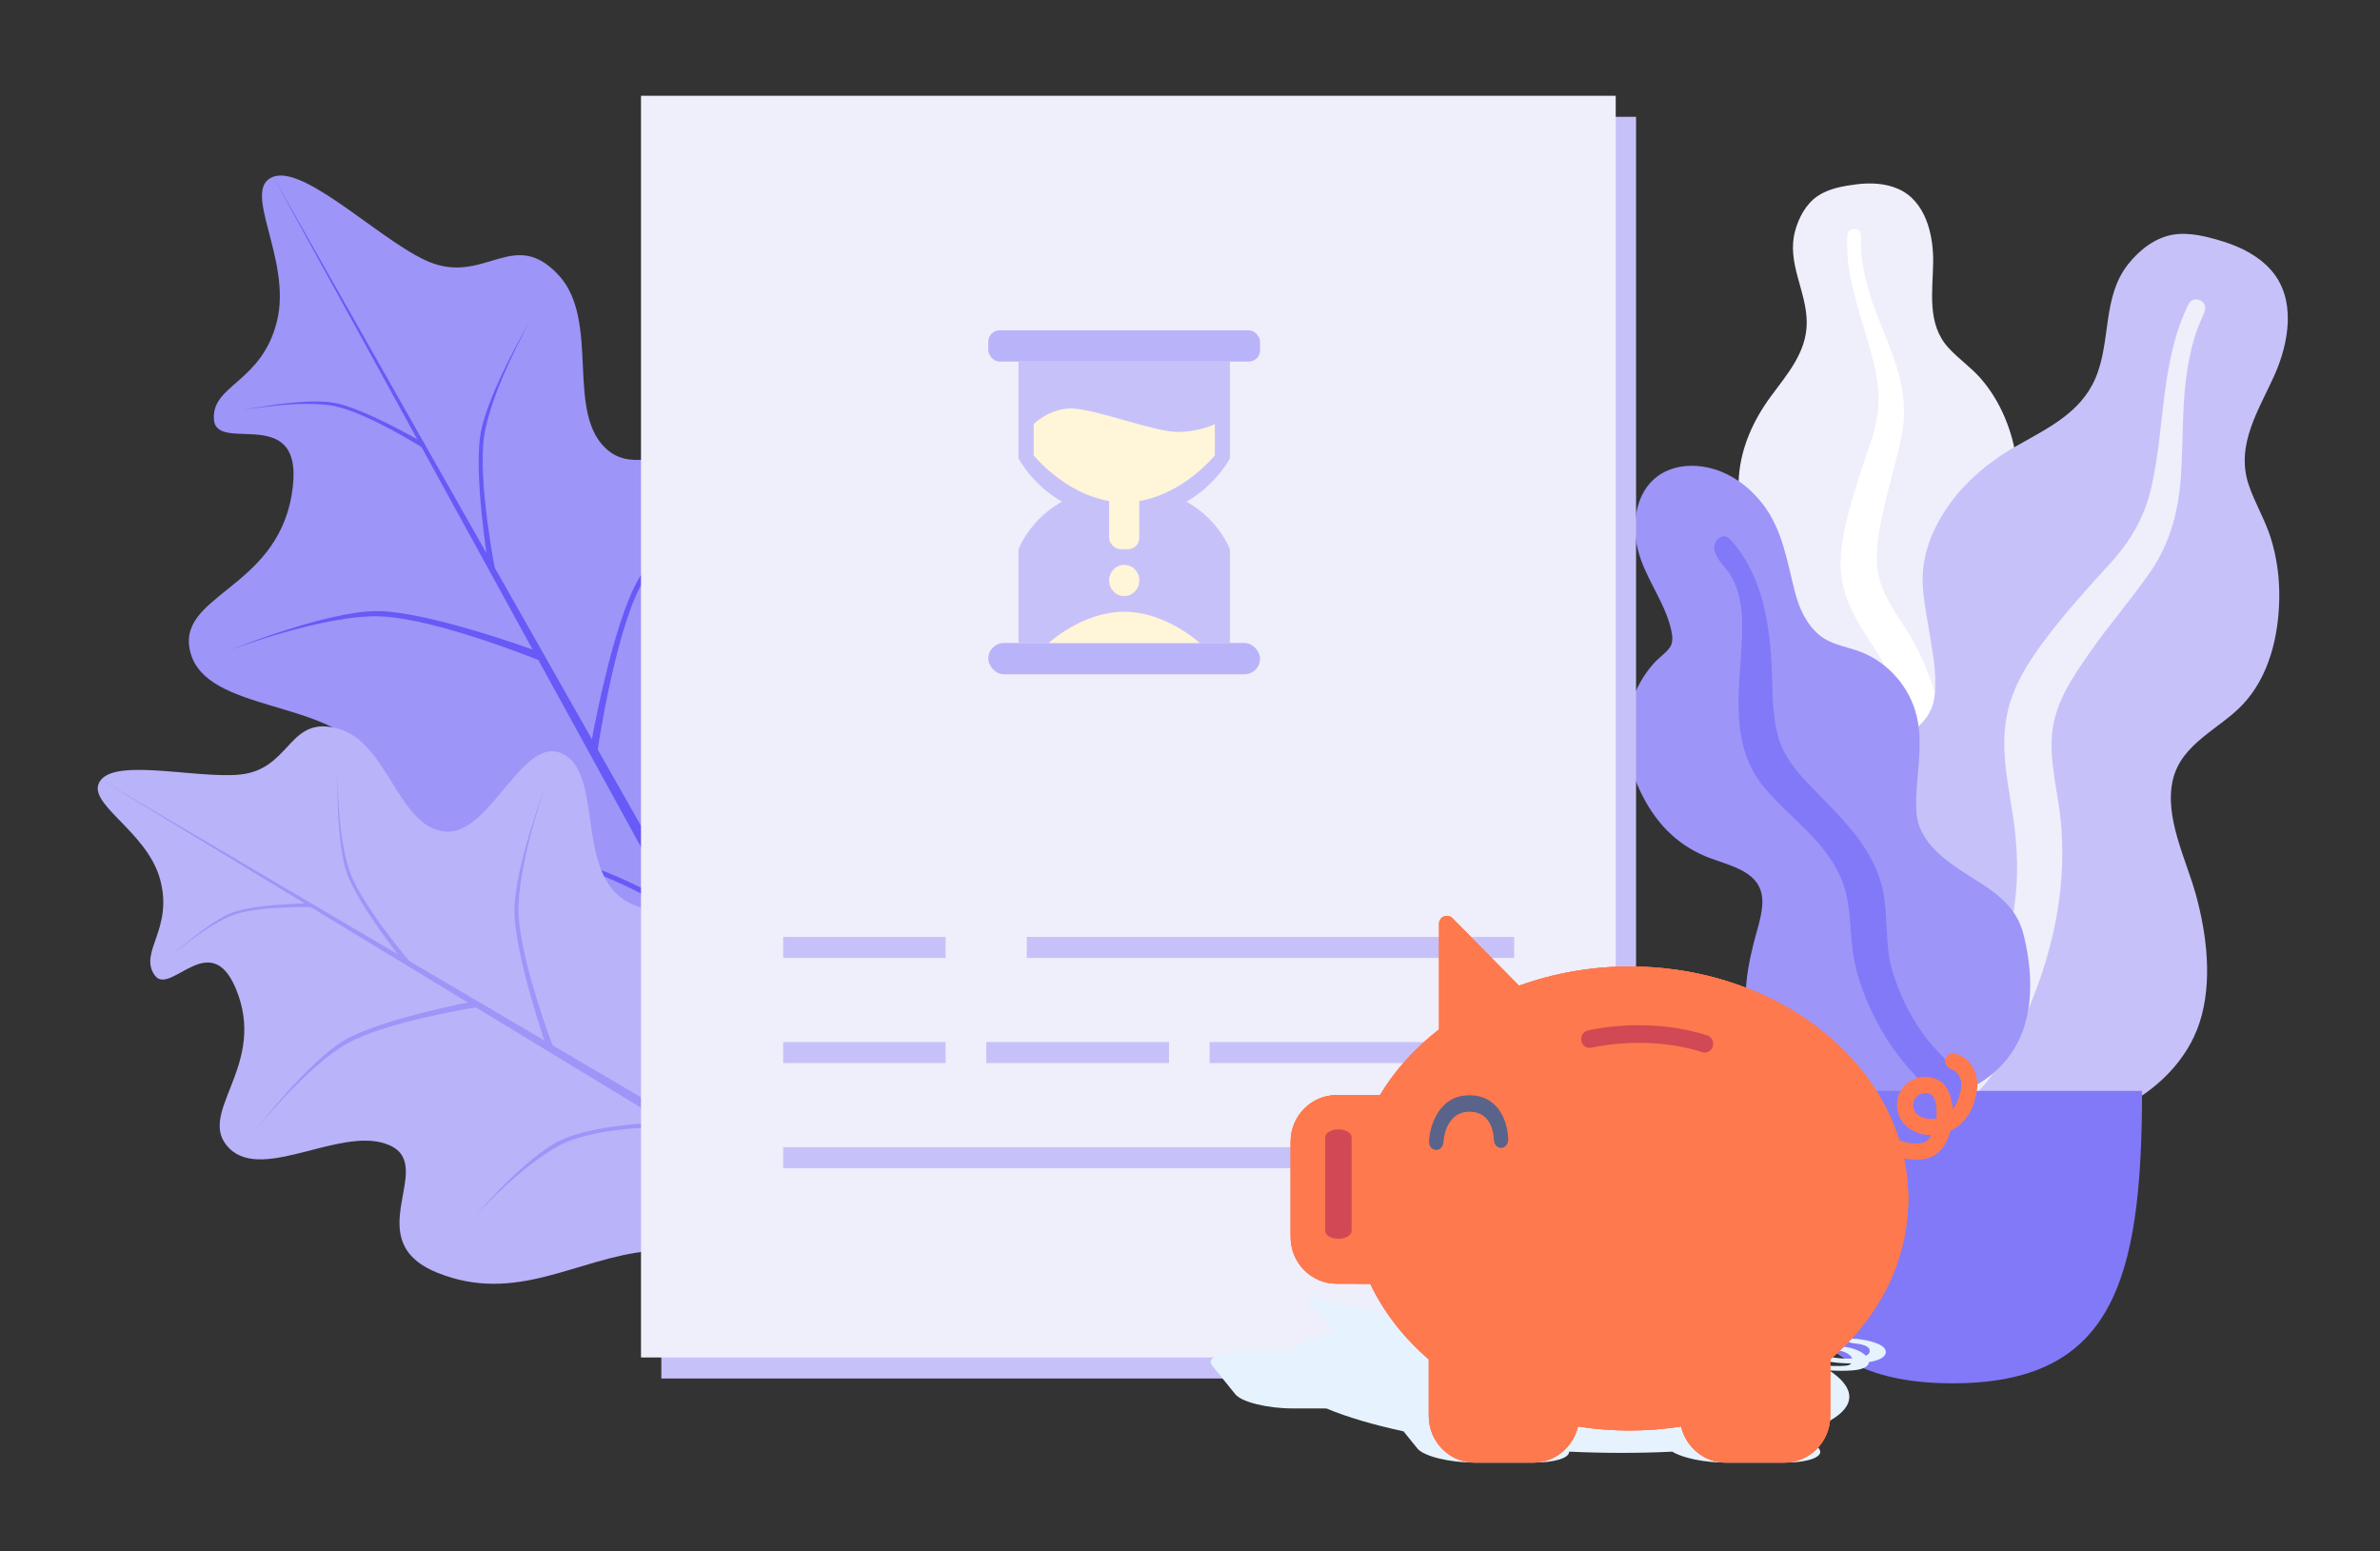 <svg width="155" height="101" viewBox="0 0 155 101" fill="none" xmlns="http://www.w3.org/2000/svg">
<rect x="0" y="0" width="155" height="101" fill="#333333" stroke="none"/>
<mask id="mask0" mask-type="alpha" maskUnits="userSpaceOnUse" x="0" y="0" width="155" height="101">
<rect y="0.582" width="155" height="100" fill="#C4C4C4"/>
</mask>
<g mask="url(#mask0)">
<path d="M120.903 12.003C121.81 11.888 122.778 11.929 123.621 12.3C125.414 13.089 125.924 15.286 125.9 17.072C125.873 18.994 125.479 21.093 126.889 22.642C127.536 23.354 128.342 23.899 128.978 24.624C129.658 25.398 130.191 26.285 130.586 27.237C131.311 28.985 131.667 31.042 131.004 32.876C130.42 34.491 128.952 35.949 129.269 37.785C129.6 39.701 131.463 41.165 132.627 42.592C133.945 44.207 135.159 46.271 135.358 48.388C135.549 50.418 134.697 52.47 133.39 54.004C130.777 57.069 126.851 58.572 122.891 58.563C121.21 58.559 119.307 58.48 117.857 57.544C117.408 57.254 117.172 56.929 116.905 56.478C116.666 56.073 116.351 55.809 115.985 55.523C115.182 54.894 114.603 54.045 114.233 53.096C112.796 49.408 113.944 44.846 115.955 41.572C116.432 40.796 116.822 40.049 116.59 39.125C116.349 38.159 115.755 37.289 115.23 36.459C114.711 35.639 114.119 34.857 113.713 33.97C113.288 33.041 113.169 32.068 113.244 31.052C113.385 29.142 114.18 27.38 115.305 25.845C116.389 24.365 117.662 22.95 117.665 21.012C117.668 18.957 116.344 17.13 116.908 15.042C117.141 14.177 117.611 13.29 118.367 12.771C119.092 12.274 120.05 12.111 120.903 12.003Z" fill="#EFEEFB"/>
<path d="M120.31 15.288C120.327 15.012 120.643 14.846 120.891 14.918C121.218 15.013 121.212 15.33 121.203 15.612C121.177 16.48 121.298 17.323 121.499 18.165C121.917 19.916 122.69 21.528 123.302 23.21C123.913 24.89 124.201 26.624 123.842 28.402C123.504 30.078 122.972 31.711 122.626 33.389C122.321 34.868 121.996 36.428 122.461 37.903C122.908 39.324 123.896 40.48 124.608 41.764C126.082 44.42 126.735 47.368 126.823 50.401C126.863 51.809 126.827 53.23 126.512 54.612C126.33 55.407 126.087 56.482 125.429 57.031C125.126 57.285 124.608 57.372 124.353 56.997C124.113 56.645 124.323 56.101 124.399 55.726C124.729 54.103 124.795 52.445 124.716 50.797C124.64 49.201 124.458 47.607 123.973 46.083C123.524 44.668 122.841 43.397 122.037 42.16C121.217 40.899 120.366 39.635 120.027 38.141C119.683 36.623 119.963 35.078 120.336 33.59C120.731 32.015 121.249 30.486 121.784 28.954C122.305 27.461 122.49 26.049 122.202 24.486C121.634 21.399 120.112 18.502 120.31 15.288Z" fill="white"/>
<path d="M144.847 15.748C145.969 16.101 147.084 16.671 147.884 17.565C149.585 19.466 149.063 22.34 148.124 24.438C147.113 26.697 145.581 28.967 146.445 31.558C146.842 32.75 147.509 33.829 147.885 35.029C148.288 36.312 148.461 37.648 148.439 38.987C148.398 41.446 147.767 44.07 146.055 45.882C144.547 47.477 142.081 48.408 141.517 50.751C140.929 53.195 142.367 55.932 143.006 58.248C143.729 60.868 144.1 63.964 143.254 66.575C142.444 69.079 140.398 71.046 138.083 72.155C133.456 74.371 128.085 74.03 123.446 71.884C121.476 70.972 119.284 69.852 118.06 67.962C117.682 67.378 117.57 66.866 117.487 66.188C117.414 65.581 117.178 65.099 116.895 64.563C116.274 63.386 116.027 62.07 116.077 60.747C116.271 55.611 119.943 50.836 123.971 48.048C124.926 47.387 125.764 46.715 125.964 45.496C126.173 44.225 125.92 42.875 125.727 41.61C125.536 40.36 125.24 39.115 125.216 37.848C125.192 36.52 125.547 35.306 126.153 34.144C127.292 31.962 129.123 30.307 131.226 29.098C133.251 27.933 135.466 26.946 136.457 24.655C137.508 22.228 136.886 19.352 138.612 17.186C139.327 16.29 140.33 15.494 141.481 15.288C142.585 15.091 143.791 15.416 144.847 15.748Z" fill="#C6C2F9"/>
<path d="M142.556 19.762C142.715 19.445 143.168 19.42 143.422 19.641C143.756 19.931 143.589 20.302 143.436 20.632C142.967 21.645 142.683 22.71 142.493 23.816C142.098 26.116 142.186 28.446 142.053 30.77C141.92 33.092 141.379 35.302 140.062 37.212C138.82 39.013 137.374 40.658 136.121 42.457C135.017 44.043 133.85 45.714 133.648 47.714C133.454 49.639 134.025 51.545 134.209 53.452C134.59 57.399 133.866 61.245 132.436 64.884C131.772 66.574 131.012 68.237 129.946 69.702C129.332 70.546 128.504 71.686 127.458 71.979C126.976 72.114 126.325 71.936 126.216 71.353C126.114 70.807 126.635 70.276 126.913 69.873C128.118 68.13 129.033 66.202 129.773 64.208C130.49 62.276 131.082 60.291 131.285 58.222C131.474 56.302 131.317 54.426 131.002 52.524C130.681 50.585 130.324 48.625 130.683 46.672C131.047 44.688 132.154 43.011 133.342 41.451C134.6 39.801 135.977 38.271 137.377 36.747C138.741 35.263 139.67 33.691 140.123 31.684C141.017 27.719 140.7 23.461 142.556 19.762Z" fill="#EFEEFB"/>
<path d="M110.154 30.33C112.02 30.33 113.661 31.356 114.791 32.811C116.115 34.515 116.382 36.596 116.919 38.627C117.187 39.637 117.647 40.64 118.453 41.327C119.186 41.951 120.116 42.076 120.994 42.381C122.747 42.991 124.163 44.46 124.722 46.252C125.405 48.438 124.682 50.642 124.806 52.858C124.921 54.892 126.855 56.161 128.412 57.137C129.946 58.098 131.329 58.999 131.791 60.872C132.281 62.859 132.446 65.077 131.767 67.04C130.637 70.308 127.328 71.748 124.132 71.971C121.231 72.173 117.583 71.855 115.405 69.672C114.101 68.365 113.629 66.538 113.688 64.72C113.724 63.589 113.94 62.469 114.219 61.377C114.417 60.602 114.685 59.831 114.761 59.031C114.963 56.902 113.066 56.493 111.451 55.909C109.398 55.166 107.961 53.763 106.962 51.808C106.032 49.988 105.641 47.945 106.199 45.941C106.484 44.918 107.001 43.99 107.701 43.2C108.01 42.853 108.445 42.563 108.723 42.198C108.983 41.857 108.926 41.415 108.837 41.016C108.423 39.171 107.132 37.644 106.671 35.802C106.254 34.14 106.501 32.071 107.966 30.999C108.599 30.536 109.38 30.335 110.154 30.33Z" fill="#9D95F8"/>
<path d="M112.697 35.136C114.675 37.321 115.213 40.285 115.371 43.158C115.459 44.769 115.367 46.468 115.823 48.031C116.214 49.368 117.13 50.391 118.073 51.357C119.973 53.302 122.092 55.279 122.647 58.094C122.974 59.746 122.753 61.453 123.204 63.086C123.614 64.571 124.335 66.03 125.212 67.284C125.918 68.294 126.839 69.067 127.611 70.009C127.846 70.296 128.184 70.719 128.087 71.125C127.973 71.6 127.389 71.75 126.975 71.676C126.01 71.502 125.197 70.546 124.566 69.851C123.643 68.835 122.858 67.742 122.221 66.516C121.513 65.154 120.943 63.709 120.7 62.182C120.447 60.597 120.573 58.946 119.996 57.425C119.025 54.866 116.67 53.356 114.968 51.361C112.846 48.876 113.163 45.783 113.38 42.725C113.499 41.045 113.618 39.148 112.799 37.614C112.487 37.029 111.79 36.483 111.655 35.817C111.532 35.207 112.204 34.591 112.697 35.136Z" fill="#8279F8"/>
<path d="M114.809 71.037C114.809 83.531 116.775 90.078 127.156 90.078C137.537 90.078 139.503 83.531 139.503 71.037H114.809Z" fill="#8279F8"/>
<path d="M53.082 72.803C56.357 65.289 59.374 51.263 58.597 46.734C57.819 42.205 53.135 46.595 49.993 42.34C46.85 38.084 53.016 32.253 51.02 29.008C49.023 25.763 42.73 31.703 39.707 29.412C36.684 27.12 39.197 20.929 36.364 17.898C33.531 14.867 31.705 18.323 28.268 17.174C25.291 16.178 19.975 10.715 17.802 11.508C15.628 12.3 19.028 16.864 18.041 20.903C17.054 24.942 13.743 25.046 13.934 27.332C14.125 29.618 20.063 26.049 18.989 32.259C17.915 38.468 11.347 38.751 12.418 42.545C13.489 46.34 21.309 45.601 23.722 49.023C26.135 52.446 17.78 54.274 22.058 59.833C26.336 65.393 32.406 64.644 37.692 67.179C42.303 69.391 45.259 73.153 51.43 73.79C51.824 73.831 52.915 73.186 53.082 72.803Z" fill="#9D95F8"/>
<path d="M54.792 49.02C54.792 49.02 51.104 52.559 49.377 55.899C47.65 59.239 48.229 65.688 48.229 65.688L47.848 65.005C47.848 65.005 47.524 58.535 49.187 55.557C50.849 52.579 54.792 49.02 54.792 49.02Z" fill="#675AF6"/>
<path d="M26.919 57.489C26.919 57.489 31.723 55.952 35.38 56.073C39.036 56.195 44.472 59.741 44.472 59.741L44.092 59.058C44.092 59.058 38.512 55.73 35.189 55.732C31.867 55.734 26.919 57.489 26.919 57.489Z" fill="#675AF6"/>
<path d="M48.437 30.516C48.437 30.516 43.428 34.844 41.702 38.184C39.975 41.524 38.902 48.961 38.902 48.961L38.521 48.278C38.521 48.278 39.848 40.821 41.511 37.843C43.174 34.864 48.437 30.516 48.437 30.516Z" fill="#675AF6"/>
<path d="M14.949 42.342C14.949 42.342 21.074 40.014 24.731 40.136C28.388 40.257 35.145 43.014 35.145 43.014L34.764 42.331C34.764 42.331 27.863 39.792 24.54 39.794C21.218 39.796 14.949 42.342 14.949 42.342Z" fill="#675AF6"/>
<path d="M34.508 20.917C34.508 20.917 31.932 25.503 31.524 28.447C31.116 31.392 32.255 37.177 32.255 37.177L31.797 36.779C31.797 36.779 30.84 30.908 31.295 28.248C31.749 25.588 34.508 20.917 34.508 20.917Z" fill="#675AF6"/>
<path d="M15.784 26.711C15.784 26.711 19.683 25.987 21.856 26.459C24.03 26.93 27.788 29.316 27.788 29.316L27.63 28.866C27.63 28.866 23.763 26.595 21.777 26.234C19.791 25.872 15.784 26.711 15.784 26.711Z" fill="#675AF6"/>
<path d="M17.793 11.511L59.395 84.924L58.404 85.516L17.793 11.511Z" fill="#675AF6"/>
<path d="M55.28 78.958C54.638 72.317 51.27 61.22 48.955 58.371C46.64 55.521 45.072 60.562 41.205 58.895C37.338 57.229 39.382 50.557 36.714 49.119C34.045 47.68 31.955 54.482 28.941 54.143C25.926 53.803 25.267 48.41 22.096 47.472C18.924 46.534 18.995 49.722 16.137 50.357C13.661 50.907 7.798 49.305 6.584 50.771C5.37 52.237 9.538 54.012 10.425 57.257C11.312 60.503 9.031 61.963 10.059 63.486C11.086 65.008 13.854 60.018 15.528 64.821C17.203 69.625 12.709 72.576 14.943 74.787C17.177 76.998 22.371 73.203 25.401 74.591C28.43 75.979 23.287 80.762 28.46 82.867C33.632 84.972 37.595 81.903 42.292 81.465C46.389 81.083 49.932 82.482 54.508 80.342C54.8 80.206 55.312 79.296 55.28 78.958Z" fill="#B9B3F9"/>
<path d="M47.184 61.566C47.184 61.566 45.981 65.591 46.077 68.657C46.172 71.722 49.099 76.001 49.099 76.001L48.565 75.682C48.565 75.682 45.808 71.282 45.81 68.497C45.811 65.712 47.184 61.566 47.184 61.566Z" fill="#9D95F8"/>
<path d="M30.954 79.183C30.954 79.183 33.72 76.093 36.332 74.645C38.943 73.198 44.14 73.406 44.14 73.406L43.606 73.087C43.606 73.087 38.393 73.092 36.065 74.486C33.736 75.879 30.954 79.183 30.954 79.183Z" fill="#9D95F8"/>
<path d="M35.495 51.255C35.495 51.255 33.675 56.389 33.77 59.454C33.865 62.519 36.02 68.183 36.02 68.183L35.487 67.864C35.487 67.864 33.502 62.079 33.504 59.295C33.505 56.51 35.495 51.255 35.495 51.255Z" fill="#9D95F8"/>
<path d="M16.641 73.581C16.641 73.581 20.024 69.382 22.636 67.935C25.247 66.487 31.062 65.588 31.062 65.588L30.528 65.269C30.528 65.269 24.698 66.382 22.369 67.775C20.04 69.169 16.641 73.581 16.641 73.581Z" fill="#9D95F8"/>
<path d="M21.977 50.363C21.977 50.363 21.964 54.658 22.829 56.893C23.694 59.129 26.755 62.707 26.755 62.707L26.277 62.621C26.277 62.621 23.311 58.905 22.59 56.85C21.869 54.795 21.977 50.363 21.977 50.363Z" fill="#9D95F8"/>
<path d="M11.116 62.273C11.116 62.273 13.566 60.131 15.274 59.551C16.982 58.971 20.549 59.068 20.549 59.068L20.262 58.819C20.262 58.819 16.664 58.847 15.13 59.426C13.597 60.005 11.116 62.273 11.116 62.273Z" fill="#9D95F8"/>
<path d="M6.582 50.774L64.447 84.807L63.984 85.637L6.582 50.774Z" fill="#9D95F8"/>
<path fill-rule="evenodd" clip-rule="evenodd" d="M43.07 7.607H106.55V89.765H43.07V7.607Z" fill="#C6C2F9"/>
<rect x="41.746" y="6.237" width="63.479" height="82.158" fill="#EFEEFB"/>
<rect x="64.363" y="41.871" width="17.7" height="2.036" rx="1.018" fill="#B9B3F9"/>
<path fill-rule="evenodd" clip-rule="evenodd" d="M66.332 41.871H80.099V35.762C80.099 35.762 78.624 31.69 73.215 31.69C67.807 31.69 66.332 35.762 66.332 35.762V41.871Z" fill="#C6C2F9"/>
<path fill-rule="evenodd" clip-rule="evenodd" d="M68.297 41.871H78.13C78.13 41.871 75.945 39.835 73.213 39.835C70.482 39.835 68.297 41.871 68.297 41.871Z" fill="#FFF5D9"/>
<path fill-rule="evenodd" clip-rule="evenodd" d="M66.332 23.545H80.099V29.848C80.099 29.848 78.132 33.726 73.215 33.726C68.299 33.726 66.332 29.848 66.332 29.848V23.545Z" fill="#C6C2F9"/>
<path fill-rule="evenodd" clip-rule="evenodd" d="M67.32 27.617C67.32 27.617 68.304 26.599 69.779 26.599C71.254 26.599 75.187 28.126 76.662 28.126C78.137 28.126 79.12 27.617 79.12 27.617V29.653C79.12 29.653 76.662 32.707 73.22 32.707C69.779 32.707 67.32 29.653 67.32 29.653V27.617Z" fill="#FFF5D9"/>
<rect x="64.363" y="21.509" width="17.7" height="2.036" rx="0.742" fill="#B9B3F9"/>
<rect x="72.234" y="31.69" width="1.967" height="4.073" rx="0.742" fill="#FFF5D9"/>
<path fill-rule="evenodd" clip-rule="evenodd" d="M73.218 38.816C73.761 38.816 74.201 38.361 74.201 37.798C74.201 37.236 73.761 36.78 73.218 36.78C72.675 36.78 72.234 37.236 72.234 37.798C72.234 38.361 72.675 38.816 73.218 38.816Z" fill="#FFF5D9"/>
<rect x="51.004" y="74.702" width="44.964" height="1.369" fill="#C6C2F9"/>
<path fill-rule="evenodd" clip-rule="evenodd" d="M78.777 67.856H95.97V69.225H78.777V67.856Z" fill="#C6C2F9"/>
<rect x="64.231" y="67.856" width="11.902" height="1.369" fill="#C6C2F9"/>
<rect x="51.004" y="67.856" width="10.58" height="1.369" fill="#C6C2F9"/>
<rect x="66.871" y="61.01" width="31.74" height="1.369" fill="#C6C2F9"/>
<rect x="51.004" y="61.01" width="10.58" height="1.369" fill="#C6C2F9"/>
<path fill-rule="evenodd" clip-rule="evenodd" d="M120.826 87.178C120.957 87.19 121.673 87.255 122.223 87.473C122.699 87.659 122.884 87.894 122.791 88.173C122.689 88.442 122.256 88.609 121.714 88.698C121.701 88.982 121.329 89.18 120.683 89.234C120.431 89.255 120.175 89.264 119.921 89.264C119.652 89.264 119.39 89.253 119.134 89.238C119.521 89.496 119.838 89.762 120.057 90.033C121.023 91.225 120.134 92.35 117.551 93.206L118.456 94.324C118.866 94.83 117.856 95.242 116.207 95.242H112.393C110.999 95.242 109.548 94.935 108.91 94.529C106.769 94.635 104.497 94.635 102.19 94.529C102.215 94.935 101.261 95.242 99.861 95.242H96.047C94.399 95.242 92.721 94.83 92.311 94.324L91.406 93.206C89.396 92.772 87.713 92.272 86.391 91.717L85.004 91.714H84.192C82.544 91.714 80.866 91.301 80.456 90.796L78.931 88.912C78.521 88.406 79.531 87.994 81.18 87.994H84.004C84.584 87.501 85.543 87.063 86.804 86.698L85.116 84.614C85.065 84.551 85.145 84.494 85.314 84.471C85.483 84.447 85.711 84.46 85.895 84.505L91.315 85.837C93.358 85.591 95.689 85.457 98.204 85.457C106.284 85.457 114.23 86.796 118.067 88.64C118.24 88.722 118.403 88.805 118.557 88.889C119.04 88.94 119.654 88.978 120.185 88.933C120.37 88.917 120.509 88.862 120.56 88.782C119.728 88.782 118.901 88.668 118.382 88.491C118.297 88.461 118.217 88.431 118.15 88.399C117.675 88.168 117.669 87.93 118.142 87.775C118.586 87.628 119.333 87.599 120.048 87.692C120.071 87.695 120.094 87.698 120.117 87.701C120.15 87.705 120.182 87.709 120.213 87.714C120.847 87.815 121.286 88.044 121.518 88.281C121.631 88.226 121.717 88.156 121.75 88.066C121.816 87.877 121.715 87.722 121.448 87.618C121.18 87.512 120.808 87.479 120.803 87.479C120.717 87.473 120.635 87.459 120.566 87.443C120.399 87.406 120.281 87.348 120.284 87.289C120.287 87.205 120.521 87.155 120.812 87.177C120.816 87.177 120.82 87.178 120.826 87.178ZM119.491 87.949C119.278 87.949 119.097 87.975 118.985 88.013C118.901 88.041 118.739 88.115 118.913 88.237C118.936 88.252 118.965 88.269 119.005 88.288C119.231 88.397 119.777 88.47 120.324 88.47C120.333 88.47 120.343 88.47 120.353 88.47C120.422 88.468 120.521 88.466 120.635 88.459C120.525 88.223 120.182 88.025 119.908 87.981C119.768 87.958 119.633 87.949 119.507 87.949H119.491Z" fill="#E6F2FE"/>
<path fill-rule="evenodd" clip-rule="evenodd" d="M127.354 68.618C127.475 68.657 128.139 68.871 128.513 69.59C128.838 70.207 128.833 70.982 128.513 71.902C128.194 72.791 127.626 73.341 127.012 73.634C126.768 74.574 126.236 75.227 125.546 75.407C125.277 75.474 125.014 75.504 124.76 75.504C124.491 75.504 124.238 75.468 123.994 75.417C124.172 76.27 124.273 77.149 124.273 78.043C124.273 81.979 122.473 85.694 119.196 88.52V92.21C119.196 93.88 117.852 95.241 116.204 95.241H112.39C110.995 95.241 109.793 94.229 109.484 92.888C107.258 93.237 104.986 93.237 102.764 92.888C102.46 94.229 101.258 95.241 99.858 95.241H96.044C94.396 95.241 93.052 93.88 93.052 92.21V88.52C91.393 87.087 90.115 85.437 89.243 83.603C89.243 83.603 87.874 83.592 87.859 83.592H87.047C85.399 83.592 84.055 82.231 84.055 80.561V74.343C84.055 72.673 85.399 71.311 87.047 71.311H89.872C90.851 69.682 92.164 68.239 93.721 67.031V60.151C93.721 59.945 93.848 59.755 94.036 59.678C94.223 59.601 94.442 59.642 94.589 59.791L98.93 64.189C101.172 63.377 103.611 62.935 106.127 62.935C114.206 62.935 121.068 67.355 123.411 73.444C123.517 73.716 123.614 73.988 123.7 74.266C124.141 74.436 124.725 74.559 125.293 74.41C125.49 74.358 125.673 74.179 125.79 73.911C124.958 73.911 124.222 73.536 123.847 72.951C123.786 72.853 123.73 72.755 123.69 72.647C123.401 71.887 123.588 71.101 124.187 70.587C124.75 70.104 125.521 70.006 126.16 70.314C126.18 70.325 126.201 70.335 126.221 70.344C126.251 70.358 126.28 70.371 126.307 70.386C126.86 70.72 127.113 71.476 127.154 72.257C127.311 72.077 127.453 71.846 127.56 71.548C127.778 70.926 127.803 70.412 127.62 70.068C127.438 69.718 127.093 69.61 127.088 69.61C127.007 69.59 126.936 69.544 126.88 69.492C126.743 69.369 126.672 69.179 126.723 68.984C126.794 68.706 127.068 68.542 127.342 68.614C127.345 68.615 127.349 68.616 127.354 68.618ZM125.398 71.162C125.185 71.162 124.982 71.249 124.84 71.373C124.734 71.465 124.511 71.712 124.587 72.113C124.597 72.164 124.612 72.221 124.638 72.282C124.775 72.642 125.261 72.883 125.809 72.883C125.818 72.883 125.828 72.882 125.838 72.881C125.909 72.877 126.009 72.87 126.129 72.847C126.21 72.066 126.027 71.414 125.789 71.27C125.667 71.193 125.54 71.162 125.414 71.162H125.398Z" fill="#FE794D"/>
<path fill-rule="evenodd" clip-rule="evenodd" d="M127.354 68.618C127.475 68.657 128.139 68.871 128.513 69.59C128.838 70.207 128.833 70.982 128.513 71.902C128.194 72.791 127.626 73.341 127.012 73.634C126.768 74.574 126.236 75.227 125.546 75.407C125.277 75.474 125.014 75.504 124.76 75.504C124.491 75.504 124.238 75.468 123.994 75.417C124.172 76.27 124.273 77.149 124.273 78.043C124.273 81.979 122.473 85.694 119.196 88.52V92.21C119.196 93.88 117.852 95.241 116.204 95.241H112.39C110.995 95.241 109.793 94.229 109.484 92.888C107.258 93.237 104.986 93.237 102.764 92.888C102.46 94.229 101.258 95.241 99.858 95.241H96.044C94.396 95.241 93.052 93.88 93.052 92.21V88.52C91.393 87.087 90.115 85.437 89.243 83.603C89.243 83.603 87.874 83.592 87.859 83.592H87.047C85.399 83.592 84.055 82.231 84.055 80.561V74.343C84.055 72.673 85.399 71.311 87.047 71.311H89.872C90.851 69.682 92.164 68.239 93.721 67.031V60.151C93.721 59.945 93.848 59.755 94.036 59.678C94.223 59.601 94.442 59.642 94.589 59.791L98.93 64.189C101.172 63.377 103.611 62.935 106.127 62.935C114.206 62.935 121.068 67.355 123.411 73.444C123.517 73.716 123.614 73.988 123.7 74.266C124.141 74.436 124.725 74.559 125.293 74.41C125.49 74.358 125.673 74.179 125.79 73.911C124.958 73.911 124.222 73.536 123.847 72.951C123.786 72.853 123.73 72.755 123.69 72.647C123.401 71.887 123.588 71.101 124.187 70.587C124.75 70.104 125.521 70.006 126.16 70.314C126.18 70.325 126.201 70.335 126.221 70.344C126.251 70.358 126.28 70.371 126.307 70.386C126.86 70.72 127.113 71.476 127.154 72.257C127.311 72.077 127.453 71.846 127.56 71.548C127.778 70.926 127.803 70.412 127.62 70.068C127.438 69.718 127.093 69.61 127.088 69.61C127.007 69.59 126.936 69.544 126.88 69.492C126.743 69.369 126.672 69.179 126.723 68.984C126.794 68.706 127.068 68.542 127.342 68.614C127.345 68.615 127.349 68.616 127.354 68.618ZM125.398 71.162C125.185 71.162 124.982 71.249 124.84 71.373C124.734 71.465 124.511 71.712 124.587 72.113C124.597 72.164 124.612 72.221 124.638 72.282C124.775 72.642 125.261 72.883 125.809 72.883C125.818 72.883 125.828 72.882 125.838 72.881C125.909 72.877 126.009 72.87 126.129 72.847C126.21 72.066 126.027 71.414 125.789 71.27C125.667 71.193 125.54 71.162 125.414 71.162H125.398Z" fill="#FE794D"/>
<path fill-rule="evenodd" clip-rule="evenodd" d="M127.354 68.618C127.475 68.657 128.139 68.871 128.513 69.59C128.838 70.207 128.833 70.982 128.513 71.902C128.194 72.791 127.626 73.341 127.012 73.634C126.768 74.574 126.236 75.227 125.546 75.407C125.277 75.474 125.014 75.504 124.76 75.504C124.491 75.504 124.238 75.468 123.994 75.417C124.172 76.27 124.273 77.149 124.273 78.043C124.273 81.979 122.473 85.694 119.196 88.52V92.21C119.196 93.88 117.852 95.241 116.204 95.241H112.39C110.995 95.241 109.793 94.229 109.484 92.888C107.258 93.237 104.986 93.237 102.764 92.888C102.46 94.229 101.258 95.241 99.858 95.241H96.044C94.396 95.241 93.052 93.88 93.052 92.21V88.52C91.393 87.087 90.115 85.437 89.243 83.603C89.243 83.603 87.874 83.592 87.859 83.592H87.047C85.399 83.592 84.055 82.231 84.055 80.561V74.343C84.055 72.673 85.399 71.311 87.047 71.311H89.872C90.851 69.682 92.164 68.239 93.721 67.031V60.151C93.721 59.945 93.848 59.755 94.036 59.678C94.223 59.601 94.442 59.642 94.589 59.791L98.93 64.189C101.172 63.377 103.611 62.935 106.127 62.935C114.206 62.935 121.068 67.355 123.411 73.444C123.517 73.716 123.614 73.988 123.7 74.266C124.141 74.436 124.725 74.559 125.293 74.41C125.49 74.358 125.673 74.179 125.79 73.911C124.958 73.911 124.222 73.536 123.847 72.951C123.786 72.853 123.73 72.755 123.69 72.647C123.401 71.887 123.588 71.101 124.187 70.587C124.75 70.104 125.521 70.006 126.16 70.314C126.18 70.325 126.201 70.335 126.221 70.344C126.251 70.358 126.28 70.371 126.307 70.386C126.86 70.72 127.113 71.476 127.154 72.257C127.311 72.077 127.453 71.846 127.56 71.548C127.778 70.926 127.803 70.412 127.62 70.068C127.438 69.718 127.093 69.61 127.088 69.61C127.007 69.59 126.936 69.544 126.88 69.492C126.743 69.369 126.672 69.179 126.723 68.984C126.794 68.706 127.068 68.542 127.342 68.614C127.345 68.615 127.349 68.616 127.354 68.618ZM125.398 71.162C125.185 71.162 124.982 71.249 124.84 71.373C124.734 71.465 124.511 71.712 124.587 72.113C124.597 72.164 124.612 72.221 124.638 72.282C124.775 72.642 125.261 72.883 125.809 72.883C125.818 72.883 125.828 72.882 125.838 72.881C125.909 72.877 126.009 72.87 126.129 72.847C126.21 72.066 126.027 71.414 125.789 71.27C125.667 71.193 125.54 71.162 125.414 71.162H125.398Z" fill="#FE794D"/>
<path fill-rule="evenodd" clip-rule="evenodd" d="M95.7 71.322C93.728 71.322 93.114 73.28 93.067 74.318C93.053 74.614 93.25 74.866 93.507 74.882C93.517 74.882 93.526 74.882 93.535 74.882C93.784 74.882 93.99 74.662 94.004 74.371C94.004 74.366 94.004 74.35 94.009 74.329C94.032 74.033 94.229 72.392 95.704 72.392C97.226 72.392 97.283 74.022 97.287 74.21C97.287 74.216 97.292 74.221 97.292 74.226C97.301 74.517 97.503 74.748 97.756 74.748C98.013 74.748 98.224 74.506 98.224 74.21C98.215 73.21 97.69 71.322 95.7 71.322Z" fill="#5A6389"/>
<path fill-rule="evenodd" clip-rule="evenodd" d="M87.164 73.545C86.692 73.545 86.305 73.774 86.305 74.053V80.157C86.305 80.436 86.692 80.665 87.164 80.665C87.637 80.665 88.024 80.436 88.024 80.157V74.053C88.024 73.774 87.646 73.545 87.164 73.545Z" fill="#D04954"/>
<path fill-rule="evenodd" clip-rule="evenodd" d="M103.632 68.222C104.013 68.137 107.443 67.406 110.878 68.517C110.932 68.534 110.986 68.54 111.034 68.54C111.265 68.54 111.474 68.381 111.549 68.137C111.635 67.837 111.479 67.519 111.195 67.428C107.572 66.254 104.067 66.952 103.401 67.105C103.111 67.173 102.929 67.474 102.988 67.78C103.052 68.097 103.342 68.29 103.632 68.222Z" fill="#D04954"/>
</g>
</svg>
